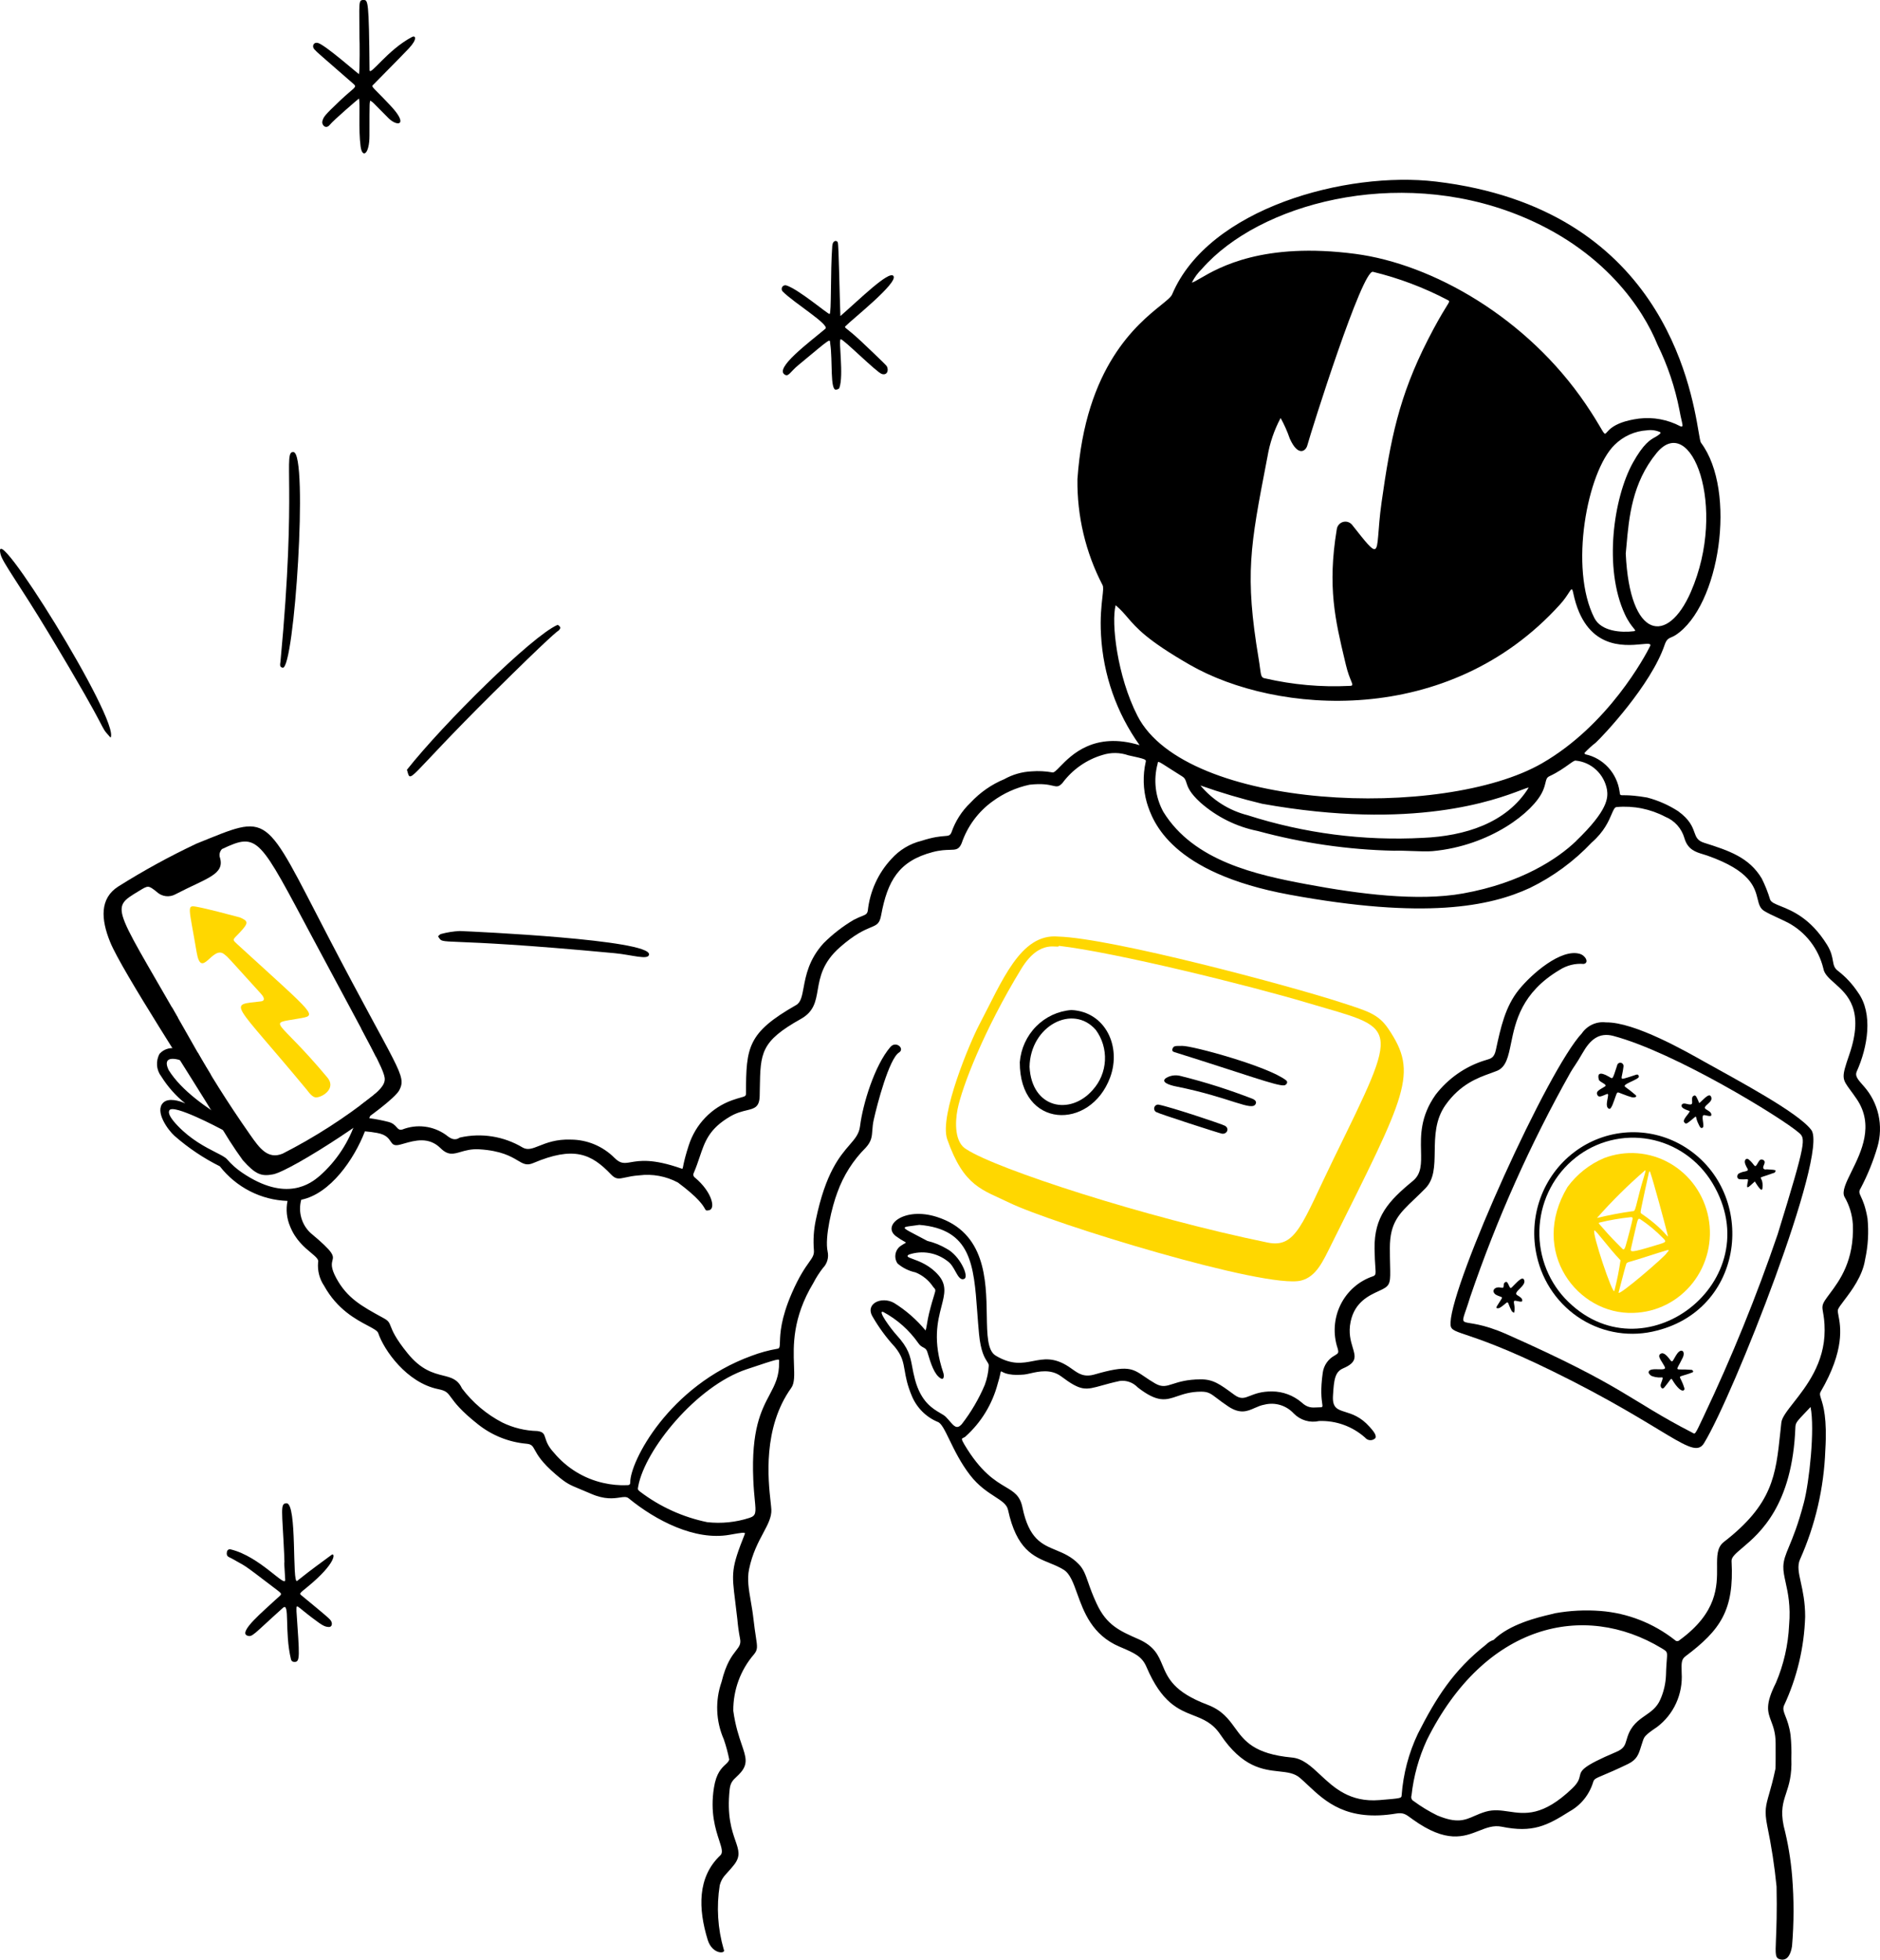 <svg width="379" height="395" viewBox="0 0 379 395" fill="none" xmlns="http://www.w3.org/2000/svg">
<path d="M309.823 253.208C310.411 255.833 311.511 258.313 313.057 260.499C314.603 262.684 316.563 264.529 318.824 265.927C321.082 267.325 323.595 268.245 326.21 268.634C328.826 269.023 331.491 268.873 334.049 268.193C352.234 263.59 354.258 239.779 339.181 230.903C335.806 228.934 331.94 228.014 328.058 228.252C324.178 228.493 320.448 229.882 317.331 232.251C314.213 234.619 311.842 237.864 310.509 241.587C309.175 245.311 308.937 249.349 309.823 253.208ZM317.598 233.368C319.684 231.711 322.09 230.52 324.658 229.876C327.227 229.229 329.9 229.142 332.503 229.619C335.106 230.096 337.582 231.127 339.768 232.646C341.955 234.163 343.802 236.134 345.192 238.427C357.134 258.217 331.066 278.238 315.469 261.696C313.667 259.752 312.281 257.445 311.406 254.921C310.53 252.4 310.181 249.718 310.382 247.05C310.583 244.382 311.33 241.785 312.575 239.43C313.819 237.074 315.533 235.008 317.606 233.368H317.598Z" fill="black"/>
<path d="M329.33 264.63C331.625 264.567 333.882 263.994 335.937 262.954C337.994 261.912 339.804 260.426 341.239 258.6C342.677 256.773 343.705 254.649 344.253 252.377C344.803 250.105 344.861 247.738 344.42 245.441C343.98 243.143 343.054 240.97 341.708 239.074C340.361 237.178 338.624 235.605 336.62 234.462C334.617 233.32 332.391 232.638 330.102 232.46C327.811 232.282 325.512 232.617 323.36 233.437C320.445 234.672 317.905 236.68 316.008 239.254C308.203 252.241 318.016 265.086 329.33 264.63ZM326.304 260.506C327.142 257.394 327.77 254.739 327.946 254.58C328.17 254.432 328.423 254.335 328.688 254.293C329.714 254.026 335.035 252.281 335.994 252.023C336.388 251.917 336.653 251.891 335.967 252.609C335.974 252.977 326.023 261.585 326.304 260.506ZM327.712 251.17C327.448 252.034 327.218 251.85 327.097 251.745C325.559 250.211 324.372 249 323.085 247.491C322.469 246.767 322.093 246.514 322.453 246.428C324.506 245.926 326.592 245.566 328.692 245.347C328.776 245.334 329.271 245.253 329.102 245.788C329.102 245.997 328.096 249.918 327.712 251.17ZM330.663 245.746C332.325 246.849 333.869 248.132 335.261 249.571C336.121 250.393 335.803 250.408 333.604 251.069C328.737 252.555 328.622 252.4 328.801 251.651C330.153 245.981 330.043 245.391 330.663 245.746ZM332.635 236.174C333.212 237.657 335.857 247.537 335.857 247.613C336.678 251 336.678 248.54 330.929 244.644C330.658 244.46 330.724 244.321 330.88 243.445C330.979 242.905 332.301 236.766 332.414 236.348C332.506 236.021 332.592 236.071 332.635 236.174ZM331.584 235.952C332.069 235.578 331.213 237.417 330.221 241.528C329.544 244.326 329.513 244.118 329.072 244.144C326.676 244.476 324.296 244.93 321.944 245.506C324.943 242.106 328.164 238.913 331.584 235.952ZM321.426 248.031C321.664 247.841 324.161 251.379 326.688 254.034C326.388 256.103 325.978 258.156 325.456 260.179C325.179 261.301 320.837 248.314 321.426 248.031Z" fill="#FFD700"/>
<path d="M203.461 242.42C211.973 246.579 255.344 259.922 262.32 258.112C265.372 257.319 266.695 254.256 268.425 250.789C283.617 220.291 285.978 216.398 279.885 207.373C277.861 204.377 275.705 203.804 270.326 202.057C259.977 198.69 224.186 189.101 213.295 188.779C205.699 188.124 202.047 197.744 197.345 206.679C195.672 209.859 189.275 224.842 190.96 229.646C194.331 239.26 198.078 239.788 203.461 242.42ZM193.044 223.574C193.913 219.191 198.304 207.685 205.904 195.252C209.743 188.975 213.443 191.373 213.477 190.649C224.804 191.957 251.96 198.673 263.533 202.13C281.965 207.633 282.544 205.553 268.856 233.571C262.507 246.571 261.318 251.645 255.561 250.463C230.823 245.385 200.952 235.66 194.849 231.674C192.455 230.353 192.502 226.301 193.042 223.574H193.044Z" fill="#FFD700"/>
<path d="M318.904 208.274C312.014 215.597 292.792 258.225 292.421 266.554C292.295 269.41 294.118 267.14 312.95 276.363C336.369 287.829 341.335 294.468 343.525 290.894C349.44 281.238 368.65 232.478 365.157 227.773C362.536 224.241 350.275 217.748 343.453 213.932C339.996 211.999 329.545 205.981 323.733 206.077C322.809 205.966 321.871 206.111 321.021 206.498C320.171 206.885 319.44 207.498 318.904 208.274ZM325.268 208.812C337.767 212.16 359.175 225.325 362.608 228.287C364.012 229.499 364.25 229.725 358.37 248.792C354.102 261.292 349.13 273.53 343.474 285.444C341.604 289.432 341.754 289.082 341.154 288.773C328.323 282.165 327.68 279.566 303.761 268.948C293.702 264.487 293.958 269.4 296.387 261.415C301.739 245.717 308.514 230.558 316.621 216.137C317.149 215.198 317.804 214.424 319.044 212.245C320.565 209.574 322.351 208.029 325.27 208.812H325.268Z" fill="black"/>
<path d="M215.984 203.587C213.307 203.79 210.788 204.962 208.883 206.889C206.976 208.816 205.808 211.375 205.586 214.101C205.533 227.546 219.797 227.946 223.796 217.179C226.114 210.923 222.833 203.92 215.984 203.587ZM220.32 219.662C215.752 224.935 207.978 223.441 207.551 215.03C207.715 206.734 216.323 202.288 220.918 207.606C222.213 209.372 222.862 211.544 222.753 213.745C222.642 215.946 221.78 218.041 220.316 219.662H220.32Z" fill="black"/>
<path d="M236.704 212.055C250.807 216.463 257.49 218.959 258.876 218.771C259.374 218.702 259.713 218.108 259.286 217.767C255.722 214.959 240.411 210.78 238.346 210.818C236.966 210.843 236.597 210.726 236.348 211.465C236.244 211.747 236.41 211.963 236.704 212.055Z" fill="black"/>
<path d="M252.588 221.517C247.845 219.667 242.992 218.125 238.059 216.897C237.071 216.617 236.016 216.746 235.123 217.257C233.854 218.094 235.694 218.721 237.176 219.01C248.08 221.19 252.487 224.157 253.159 222.46C253.29 222.107 253.154 221.795 252.588 221.517Z" fill="black"/>
<path d="M246.91 226.902C246.294 226.563 235.982 223.111 233.588 222.665C233.403 222.632 233.215 222.667 233.052 222.766C232.892 222.864 232.771 223.017 232.712 223.199C232.654 223.381 232.66 223.577 232.732 223.753C232.804 223.929 232.935 224.073 233.104 224.159C233.615 224.49 245.721 228.394 246.319 228.505C247.31 228.689 247.963 227.467 246.91 226.902Z" fill="black"/>
<path d="M323.945 220.519C324.744 220.193 323.204 223.12 324.414 223.507C324.672 223.591 324.97 222.957 325.073 222.699C326.169 219.933 325.732 219.99 326.855 220.429C329.041 221.283 329.242 221.245 329.564 221.178C329.887 221.111 329.942 220.906 329.729 220.724C329.053 220.144 328.357 219.588 327.631 219.075C326.824 218.506 330.653 217.579 330.384 216.926C330.115 216.274 330.094 216.652 327.448 217.381C326.485 217.646 327.056 217.062 327.292 214.962C327.314 214.788 327.267 214.612 327.162 214.472C327.058 214.332 326.904 214.242 326.733 214.217C326.563 214.194 326.391 214.238 326.253 214.345C326.115 214.449 326.023 214.606 325.998 214.78C325.025 217.763 325.177 217.5 324.346 217.023C322.416 215.899 321.987 216.472 322.324 217.636C322.471 218.148 324.171 218.592 323.539 218.998C322.488 219.672 321.617 219.95 322.046 220.747C322.33 221.268 322.833 220.969 323.945 220.519Z" fill="black"/>
<path d="M341.054 276.118C337.34 275.796 337.732 276.805 339.222 273.675C339.838 272.382 338.947 271.622 338.054 272.934C337.319 274.016 337.217 274.748 336.804 274.237C336.326 273.647 335.511 272.421 334.768 272.875C334.024 273.329 334.928 274.198 335.609 275.518C336.174 276.612 332.495 275.351 332.357 276.589C332.331 276.821 332.69 277.259 333.043 277.38C335.086 278.085 335.449 277.05 335.043 278.347C334.901 278.801 334.54 279.316 334.981 279.778C335.186 279.987 335.392 279.805 335.542 279.631C337.58 277.183 336.398 277.583 338.171 279.581C339.222 280.768 339.682 280.209 339.565 279.824C338.607 276.644 337.636 277.991 341.152 276.644C341.512 276.506 341.255 276.175 341.054 276.118Z" fill="black"/>
<path d="M350.625 237.676C352.031 237.868 352.51 237.412 352.376 238.029C351.947 240 352.323 239.437 353.762 238.148C354.208 238.81 355.199 240.54 355.308 239.465C355.593 236.477 353.37 237.985 357.464 236.462C357.62 236.406 357.845 236.462 357.946 235.972C357.985 235.782 357.139 235.763 356.164 235.696C356.164 235.726 355.109 235.906 355.575 234.878C355.78 234.426 355.883 234.008 355.437 233.796C354.766 233.481 354.604 234.083 354.177 234.742C353.674 235.514 353.754 234.682 352.491 233.679C352.081 233.349 351.51 233.801 351.845 234.669C352.294 235.826 352.783 235.839 351.814 236.123C351.346 236.19 350.892 236.345 350.477 236.577C350.059 236.987 350.206 237.619 350.625 237.676Z" fill="black"/>
<path d="M307.185 257.855C306.92 257.449 306.269 258.014 305.893 258.367C304.662 259.522 304.612 259.941 304.313 259.37C304.126 259.016 303.902 258.273 303.559 258.39C303.422 258.436 303.307 258.529 303.231 258.654C303.155 258.778 303.126 258.926 303.149 259.07C303.073 259.721 303.095 259.606 302.19 259.489C300.925 259.489 300.706 260.575 301.744 261.064C302.783 261.554 303.021 261.309 302.601 261.972C301.533 263.646 301.794 263.199 301.652 263.646C302.034 263.682 302.034 264.01 303.606 262.661C304.134 262.209 303.955 262.757 304.74 264.241C304.828 264.41 305.052 264.5 305.216 264.628C305.661 263.243 304.721 262.075 305.536 262.188C305.893 262.238 306.832 262.537 306.873 262.23C306.934 261.776 306.635 261.521 305.867 261.062C304.805 260.441 308.01 259.108 307.185 257.855Z" fill="black"/>
<path d="M339.69 223.587C340.737 224.076 340.817 223.773 340.38 224.447C339.668 225.355 339.23 225.899 339.569 226.263C339.908 226.627 339.955 226.627 341.593 225.244C342.133 224.788 341.673 225.179 342.484 226.721C342.575 226.893 342.827 227.629 343.269 227.28C343.71 226.93 342.759 224.643 343.601 224.769C343.967 224.819 344.942 225.129 344.987 224.811C345.057 224.325 344.739 224.085 343.946 223.608C342.848 222.946 345.726 222.208 344.868 220.932C344.587 220.513 343.917 221.095 343.531 221.459C342.261 222.651 342.644 222.419 342.341 221.827C342.152 221.457 341.895 220.687 341.567 220.814C341.419 220.856 341.294 220.95 341.212 221.08C341.127 221.212 341.097 221.369 341.121 221.522C341.039 222.191 341.532 222.919 340.006 222.507C339.249 222.298 339.021 222.58 338.994 222.84C338.968 223.099 339.142 223.331 339.69 223.587Z" fill="black"/>
<path fill-rule="evenodd" clip-rule="evenodd" d="M378.683 224.689C379.163 226.825 379.097 229.054 378.49 231.156C377.642 234.044 376.511 236.837 375.113 239.494C374.677 240.17 374.817 240.469 375.168 241.231C375.513 241.978 376.063 243.164 376.48 245.581C376.759 248.355 376.595 251.157 375.995 253.877C375.49 257.218 373.246 260.173 371.785 262.096C371.105 262.991 370.596 263.661 370.51 264.044C370.456 264.284 370.528 264.663 370.631 265.201C371.048 267.364 371.953 272.085 367.04 280.523C366.794 280.941 366.907 281.297 367.135 282.004C367.558 283.325 368.375 285.869 367.974 292.33C367.695 299.938 365.96 307.418 362.865 314.345C362.306 315.62 362.614 317.022 363.037 318.944C363.425 320.71 363.912 322.918 363.912 325.874C363.717 332.089 362.261 338.196 359.633 343.808C359.372 344.486 359.598 345.061 359.947 345.952C360.282 346.808 360.729 347.955 360.972 349.76C361.13 351.317 361.183 352.882 361.132 354.447C361.263 357.853 360.639 359.747 360.081 361.44C359.467 363.304 358.933 364.921 359.58 368.047C360.44 371.391 361.013 374.806 361.292 378.252C361.67 382.918 361.662 387.606 361.265 392.27C361.046 393.77 360.413 395.269 358.952 394.959C357.87 394.729 357.894 394.093 358.03 390.827C358.118 388.667 358.254 385.361 358.147 380.264C357.738 376.145 357.11 372.052 356.262 368.003C355.675 364.997 355.967 363.978 356.658 361.563C357.001 360.368 357.441 358.835 357.919 356.552C357.974 356.28 357.964 353.029 357.96 351.775C357.958 351.566 357.958 351.413 357.958 351.338C357.946 349.281 357.476 348.036 357.061 346.938C356.35 345.055 355.802 343.603 358.007 339.228C359.584 335.535 360.487 331.58 360.676 327.556C361.011 323.679 360.432 321.039 359.976 318.963C359.709 317.741 359.483 316.716 359.512 315.749C359.553 314.402 359.99 313.347 360.678 311.69C361.436 309.868 362.495 307.315 363.665 302.84C364.739 298.73 365.893 288.095 365.002 283.605C364.618 284.011 364.281 284.364 363.988 284.672C362.251 286.497 361.974 286.785 361.941 287.691C361.349 303.459 354.749 309.039 351.237 312.006C349.912 313.126 349.03 313.873 349.073 314.655C349.623 324.573 346.833 328.555 339.769 333.865C338.954 334.47 338.972 335.252 339.009 336.834C339.011 336.955 339.015 337.081 339.017 337.213C339.151 339.307 338.765 341.404 337.898 343.308C337.03 345.212 335.706 346.862 334.049 348.109C331.606 349.756 331.489 350.083 331.232 350.794L331.22 350.829C331.062 351.267 330.937 351.675 330.82 352.056C330.345 353.591 330.009 354.684 328.198 355.56C325.792 356.724 324.238 357.376 323.218 357.805C321.616 358.479 321.339 358.596 321.158 359.262C320.387 361.768 318.685 363.869 316.418 365.12C311.85 368.016 308.976 369.474 302.739 368.202C301.089 367.867 299.676 368.422 298.141 369.029C295.108 370.221 291.59 371.608 284.788 366.719C284.653 366.62 284.523 366.526 284.402 366.436C283.454 365.737 282.873 365.311 281.503 365.543C271.534 367.217 267.215 363.16 263.655 359.816C263.111 359.303 262.583 358.81 262.055 358.354C260.943 357.393 259.512 357.236 257.843 357.054C254.603 356.701 250.466 356.249 246.016 349.62C244.441 347.277 242.579 346.544 240.585 345.762C237.555 344.571 234.221 343.259 231.125 335.999C230.212 333.854 228.711 333.21 225.977 332.038C225.878 331.996 225.779 331.955 225.679 331.911C220.158 329.559 218.481 324.895 217.159 321.223C216.377 319.049 215.72 317.225 214.466 316.427C213.562 315.854 212.591 315.459 211.606 315.057C208.358 313.734 204.944 312.343 203.211 304.332C202.971 303.229 201.934 302.557 200.548 301.66C199.095 300.718 197.26 299.528 195.564 297.337C193.681 294.904 192.41 292.286 191.419 290.242C190.47 288.29 189.779 286.861 189.046 286.612C186.689 285.637 184.808 283.747 183.815 281.362C182.879 279.132 182.61 277.571 182.383 276.255C182.091 274.562 181.869 273.275 180.392 271.49C178.693 269.647 177.199 267.615 175.937 265.437C174.305 262.778 177.697 261.223 180.224 262.621C182.627 264.111 184.776 265.987 186.588 268.18C186.718 267.829 186.802 267.324 186.904 266.716C186.999 266.151 187.108 265.496 187.284 264.782C188.208 261.02 188.674 260.374 188.53 259.932C188.479 259.773 188.348 259.641 188.13 259.401C187.257 258.083 186.015 257.062 184.566 256.472C183.232 256.189 181.988 255.576 180.945 254.683C180.747 254.398 180.609 254.074 180.54 253.733C180.471 253.392 180.472 253.04 180.543 252.697C180.613 252.356 180.753 252.034 180.952 251.751C181.151 251.467 181.406 251.228 181.7 251.05C182.282 250.653 182.605 250.567 182.608 250.471C182.612 250.339 182.014 250.19 180.653 249.196C177.695 247.039 182.271 243.185 188.865 245.292C198.658 248.422 198.816 257.955 198.933 265.09C198.998 269.03 199.052 272.237 200.707 273.237C203.934 275.185 206.13 274.759 208.274 274.342C210.401 273.93 212.47 273.528 215.437 275.472C215.695 275.641 215.942 275.817 216.18 275.987C217.449 276.889 218.537 277.663 220.705 277.033C227.284 275.127 228.284 275.811 230.731 277.485C231.325 277.891 232.002 278.353 232.862 278.851C234.262 279.661 235.094 279.393 236.447 278.956C237.644 278.569 239.247 278.052 242.014 278.029C244.564 278.014 245.878 278.979 248.678 281.031L248.845 281.153C250.128 282.094 250.865 281.803 252.027 281.345C253.01 280.956 254.297 280.45 256.473 280.466C258.635 280.483 260.725 281.264 262.386 282.674C263.581 283.804 264.535 283.745 265.529 283.687C265.755 283.672 265.981 283.659 266.213 283.659C266.66 283.661 266.64 283.511 266.543 282.835C266.42 281.956 266.17 280.188 266.658 276.717C266.757 275.985 267.024 275.288 267.44 274.683C267.855 274.076 268.407 273.583 269.048 273.237C269.832 272.765 269.908 272.687 269.664 271.785C269.185 270.356 268.99 268.843 269.089 267.335C269.187 265.828 269.582 264.355 270.243 263.004C270.906 261.652 271.826 260.449 272.949 259.464C274.069 258.476 275.375 257.727 276.783 257.258C277.381 257.03 277.362 256.771 277.26 255.31C277.204 254.513 277.124 253.36 277.104 251.663C277.026 245.246 279.888 242.097 284.827 238.04C286.582 236.599 286.533 234.546 286.474 231.991C286.402 228.886 286.311 225.038 289.424 220.644C291.912 217.422 295.295 215.037 299.132 213.8C299.309 213.742 299.477 213.694 299.637 213.648C300.586 213.374 301.222 213.187 301.553 211.662L301.563 211.618C302.534 207.12 303.445 202.895 306.205 199.487C308.779 196.304 314.661 191.182 318.449 192.254C319.666 192.595 320.405 194.086 319.27 194.296C317.56 194.151 315.852 194.577 314.4 195.509C306.716 200.071 305.507 205.958 304.62 210.277C304.063 212.98 303.634 215.068 301.822 215.83C301.421 215.997 300.967 216.161 300.473 216.338C297.964 217.236 294.4 218.514 291.417 222.722C289.327 225.672 289.278 229.022 289.233 232.094C289.19 235.017 289.151 237.689 287.358 239.526C286.56 240.346 285.812 241.057 285.125 241.714C282.076 244.618 280.189 246.416 280.189 251.555C280.187 252.954 280.214 254.09 280.235 255.019C280.313 258.346 280.329 259.037 278.742 259.855C278.498 259.98 278.221 260.108 277.919 260.246C275.985 261.135 273.107 262.456 272.285 266.385C271.809 268.655 272.306 270.312 272.7 271.62C273.25 273.455 273.595 274.606 270.774 275.813C269.132 276.52 268.906 278.041 268.721 281.374C268.584 283.787 269.614 284.109 271.212 284.607C272.561 285.028 274.316 285.574 276.112 287.614C276.143 287.649 276.178 287.687 276.213 287.727C276.724 288.302 277.621 289.313 277.262 289.884C277.122 290.024 276.956 290.133 276.771 290.204C276.588 290.273 276.393 290.305 276.198 290.292C276.001 290.282 275.81 290.227 275.636 290.137C275.463 290.045 275.309 289.917 275.186 289.763C272.624 287.492 269.313 286.302 265.921 286.43C265.012 286.637 264.065 286.605 263.172 286.337C262.277 286.072 261.464 285.578 260.807 284.904C260.064 284.101 259.126 283.515 258.089 283.203C257.05 282.891 255.95 282.866 254.899 283.132C254.199 283.249 253.577 283.525 252.959 283.797C251.477 284.452 250.025 285.093 247.615 283.492C246.615 282.827 245.909 282.289 245.35 281.862C244.104 280.91 243.583 280.512 242.16 280.512C240.035 280.512 238.59 281.004 237.336 281.431C235.032 282.218 233.378 282.781 229.356 279.65C228.896 279.163 228.329 278.793 227.703 278.567C227.077 278.343 226.41 278.269 225.751 278.355C224.258 278.673 223.1 278.998 222.144 279.263C218.824 280.19 217.933 280.439 213.948 277.447C211.856 275.874 209.372 276.443 207.68 276.83C207.206 276.937 206.796 277.031 206.471 277.06C202.651 277.401 202.012 276.349 201.805 276.43C201.665 276.487 201.721 277.054 201.134 278.906C200.054 283.011 197.808 286.699 194.681 289.512C194.529 289.679 194.357 289.748 194.217 289.807C193.884 289.943 193.724 290.007 194.396 291.137C197.734 296.753 200.596 298.458 202.684 299.701C204.426 300.737 205.63 301.455 206.122 303.852C207.426 310.201 210.035 311.28 212.862 312.448C214.385 313.078 215.974 313.735 217.453 315.26C218.432 316.27 218.812 317.356 219.376 318.97C219.77 320.099 220.257 321.489 221.103 323.292C223.1 327.571 225.701 328.718 229.442 330.366L229.487 330.385C232.743 331.823 233.513 333.658 234.349 335.65C235.426 338.219 236.611 341.046 243.39 343.605C246.387 344.737 247.662 346.49 248.947 348.258C250.856 350.886 252.792 353.547 260.45 354.259C262.643 354.458 264.308 356.016 266.168 357.755C268.931 360.339 272.119 363.321 278.089 362.837C282.497 362.48 282.501 362.448 282.556 361.942C282.558 361.915 282.563 361.885 282.567 361.856C282.885 357.542 283.998 353.328 285.851 349.436C289.565 342.117 293.039 336.65 299.576 331.501C300.005 331.061 300.532 330.735 301.113 330.551C304.322 327.358 310.083 325.993 312.567 325.408C312.979 325.309 313.302 325.234 313.507 325.173C316.531 324.631 319.611 324.479 322.674 324.719C328.118 325.142 333.324 327.18 337.648 330.578C337.71 330.647 337.783 330.701 337.868 330.739C337.95 330.777 338.04 330.798 338.13 330.798C338.182 330.798 338.231 330.791 338.28 330.779C338.319 330.77 338.358 330.756 338.395 330.739C338.453 330.714 338.506 330.678 338.555 330.638C338.576 330.62 338.596 330.599 338.615 330.578C346.215 325.029 346.18 319.737 346.153 315.854C346.137 313.642 346.125 311.889 347.527 310.803C357.373 303.179 357.987 297.364 358.89 288.809C358.96 288.137 359.032 287.449 359.112 286.741C359.225 285.718 360.261 284.398 361.581 282.714C364.164 279.42 367.839 274.736 367.839 268.159C367.839 266.375 367.654 265.322 367.523 264.575C367.342 263.539 367.264 263.087 367.915 262.092C368.184 261.684 368.514 261.24 368.88 260.75C370.847 258.116 373.829 254.122 373.526 246.776C373.4 244.815 372.819 242.913 371.832 241.227C371.28 240.141 372.165 238.352 373.265 236.124C375.223 232.157 377.872 226.798 374.31 221.54C373.823 220.822 373.405 220.253 373.051 219.774C371.3 217.391 371.202 217.255 372.803 212.599C375.909 203.563 372.431 200.476 369.839 198.176C368.707 197.172 367.745 196.318 367.572 195.185C367.09 193.224 366.205 191.39 364.975 189.803C363.747 188.217 362.204 186.913 360.444 185.979C359.609 185.56 358.882 185.224 358.233 184.923C357.241 184.463 356.426 184.085 355.663 183.623C354.803 183.103 354.591 182.257 354.332 181.206C353.753 178.872 352.922 175.522 344.166 172.452C343.907 172.361 343.638 172.281 343.363 172.199C341.867 171.75 340.229 171.26 339.567 168.924C339.286 167.96 338.796 167.074 338.13 166.332C337.465 165.591 336.642 165.012 335.726 164.641C332.719 163.058 329.333 162.375 325.96 162.67C325.513 162.661 325.277 163.216 324.895 164.115C324.312 165.481 323.392 167.641 320.879 169.828C317.303 173.608 313.09 176.704 308.44 178.969C300.315 182.74 287.188 185.353 259.922 180.331C236.1 175.94 232.388 165.691 231.197 161.785C230.436 159.102 230.36 156.264 230.98 153.543C231.064 153.098 231.033 153.012 227.469 152.244C225.777 151.654 223.946 151.632 222.242 152.181C219.017 153.135 216.18 155.128 214.16 157.862C213.414 158.649 213.055 158.566 212.207 158.37C211.382 158.18 210.095 157.883 207.535 158.176C204.856 158.749 202.322 159.89 200.103 161.523C197.208 163.605 195.026 166.559 193.864 169.97C193.324 171.258 192.71 171.273 191.466 171.303C190.649 171.322 189.561 171.348 188.042 171.747C181.197 173.54 178.914 177.54 177.633 184.483C177.318 186.19 176.785 186.412 175.516 186.942C174.295 187.45 172.395 188.243 169.354 190.908C165.809 194.019 165.294 196.975 164.849 199.529C164.438 201.891 164.086 203.908 161.45 205.385C153.336 209.928 153.297 212.214 153.176 219.416C153.168 219.881 153.16 220.362 153.149 220.868C153.101 223.178 152.119 223.417 150.518 223.804C149.593 224.028 148.461 224.3 147.184 225.053C142.963 227.535 142.118 230.039 141.047 233.213C140.712 234.205 140.356 235.264 139.867 236.406C139.775 236.569 139.75 236.764 139.797 236.946C139.843 237.128 139.958 237.285 140.117 237.381C143.517 240.22 144.367 243.708 142.901 243.953C142.332 244.047 142.305 244.001 142.081 243.606C141.728 242.984 140.885 241.501 136.664 238.354C134.261 237.074 131.531 236.571 128.84 236.914C127.635 236.998 126.765 237.189 126.082 237.339C124.784 237.624 124.16 237.76 123.195 236.741C119.199 232.544 115.675 230.964 107.483 234.439C106.179 234.992 105.48 234.577 104.358 233.91C103.008 233.111 101.047 231.945 96.689 231.665C95.041 231.558 93.855 231.903 92.861 232.192C91.378 232.625 90.323 232.931 88.805 231.428C86.428 229.077 83.611 229.88 81.427 230.504C81.168 230.577 80.919 230.648 80.68 230.711C79.404 231.048 79.125 230.631 78.733 230.047C78.335 229.455 77.822 228.69 76.028 228.363C75.212 228.212 74.39 228.104 73.564 228.041C71.404 233.667 66.572 240.653 60.729 241.827C60.403 243.012 60.405 244.263 60.736 245.445C61.067 246.627 61.713 247.692 62.603 248.523C67.406 252.521 67.264 253.088 67.021 254.065C66.86 254.712 66.654 255.536 67.803 257.649C69.992 261.671 72.918 263.274 77.082 265.556C77.183 265.611 77.286 265.667 77.389 265.724C78.333 266.243 78.473 266.596 78.771 267.356C79.127 268.262 79.709 269.743 82.156 272.762C84.894 276.148 87.347 276.765 89.312 277.261C90.972 277.677 92.284 278.008 93.125 279.847C95.303 282.728 98.083 285.08 101.265 286.731C103.469 287.806 105.872 288.39 108.315 288.447C109.545 288.61 109.686 289.058 109.941 289.859C110.164 290.562 110.474 291.541 111.688 292.84C114.259 295.906 117.738 298.036 121.601 298.908C123.188 299.277 124.815 299.427 126.44 299.362C126.851 299.371 127.056 299.239 127.056 298.785C127.013 294.671 134.788 279.37 151.513 273.288C153.202 272.647 154.946 272.17 156.722 271.863C157.188 271.829 157.201 271.409 157.232 270.45C157.282 268.871 157.379 265.833 159.622 260.669C161.114 257.233 162.3 255.561 163.074 254.471C163.798 253.452 164.162 252.94 164.077 251.967C163.912 249.935 164.043 247.891 164.465 245.899C166.443 236.36 169.31 233.046 171.263 230.786C172.37 229.506 173.184 228.564 173.377 227.022C173.94 222.507 176.319 214.74 179.499 211.036C180.628 209.72 182.482 211.378 181.228 212.164C179.257 213.397 176.841 222.536 176.139 225.714C175.954 226.543 175.904 227.229 175.859 227.842C175.768 229.095 175.698 230.05 174.552 231.313C171.993 233.853 170.029 236.948 168.803 240.367C167.748 243.141 166.219 249.389 166.847 252.27C166.978 252.86 166.959 253.475 166.793 254.055C166.626 254.637 166.317 255.164 165.894 255.589C165.162 256.534 164.516 257.547 163.964 258.614C159.721 265.646 159.925 271.3 160.064 275.15C160.14 277.24 160.196 278.799 159.51 279.757C153.708 287.852 154.869 298.36 155.353 302.741C155.426 303.405 155.484 303.926 155.5 304.279C155.569 305.807 154.811 307.227 153.867 308.997C152.869 310.866 151.664 313.126 151.008 316.308C150.593 318.323 150.943 320.355 151.353 322.732C151.546 323.855 151.753 325.054 151.899 326.366C152.068 327.887 152.24 329.011 152.372 329.871C152.697 331.996 152.778 332.524 151.971 333.495C149.273 336.629 147.798 340.665 147.826 344.835C148.248 347.9 148.974 350.03 149.534 351.675C150.375 354.144 150.839 355.51 149.329 357.276C149.025 357.63 148.734 357.904 148.468 358.155C147.773 358.81 147.248 359.303 147.099 360.647C146.518 365.993 147.532 368.926 148.253 371.01C148.928 372.962 149.345 374.169 147.955 375.921C147.461 376.544 147.046 376.998 146.692 377.385C145.915 378.239 145.44 378.758 145.096 380.009C144.41 384.322 144.683 388.734 145.896 392.923C146.496 393.871 143.595 394.04 142.663 390.992C140.76 384.769 140.546 378.377 145.225 373.969C145.791 373.435 145.475 372.462 144.982 370.947C144.251 368.704 143.133 365.271 143.932 360.314C144.397 357.393 145.467 356.399 146.225 355.694C146.6 355.347 146.898 355.069 147.011 354.665C146.739 353.278 146.371 351.913 145.911 350.578C144.305 346.925 144.146 342.782 145.465 339.012C146.372 335.286 147.561 333.76 148.362 332.733C149.027 331.879 149.426 331.369 149.177 330.224C148.935 328.969 148.759 327.703 148.651 326.429C148.495 325.012 148.345 323.815 148.215 322.78C147.495 317.043 147.381 316.132 150.162 309.173C150.314 308.794 149.498 308.937 147.367 309.311C147.254 309.33 147.138 309.351 147.017 309.372C140.066 310.577 132.201 306.483 126.722 301.999C126.294 301.647 125.743 301.731 124.963 301.848C123.732 302.034 121.931 302.306 119.146 301.091C118.212 300.683 117.48 300.381 116.874 300.132C114.812 299.283 114.203 299.034 112.067 297.216C109.183 294.761 108.333 293.215 107.818 292.273C107.368 291.455 107.172 291.098 106.102 291.005C102.549 290.685 99.163 289.323 96.352 287.087C92.86 284.327 91.685 282.711 90.953 281.705C90.243 280.728 89.949 280.324 88.364 280.006C82 278.728 77.407 272.141 76.251 268.707C76.091 268.233 75.285 267.808 74.137 267.199C71.777 265.952 67.97 263.939 65.34 259.173C64.412 257.8 63.982 256.141 64.122 254.482C64.334 253.881 63.668 253.327 62.691 252.511C61.393 251.431 59.548 249.891 58.477 247.184C57.791 245.573 57.612 243.784 57.965 242.066C55.33 241.978 52.744 241.31 50.387 240.105C48.03 238.9 45.957 237.186 44.313 235.086C41.029 233.45 37.964 231.391 35.192 228.962C33.886 227.809 31.121 224.03 32.903 222.266C33.946 221.232 36.159 221.862 37.358 222.421C35.456 220.898 33.82 219.058 32.519 216.981C32.02 216.338 31.721 215.558 31.66 214.74C31.599 213.924 31.779 213.106 32.176 212.394C32.662 211.861 33.296 211.495 33.994 211.34C34.691 211.187 35.418 211.254 36.077 211.534C36.135 211.555 36.197 211.58 36.26 211.606C36.345 211.639 36.433 211.673 36.522 211.704C34.579 210.379 33.008 208.563 31.965 206.431C31.79 205.948 31.772 205.421 31.914 204.925C32.056 204.431 32.35 203.996 32.753 203.684C33.17 203.374 33.654 203.173 34.165 203.094C34.331 203.069 34.5 203.056 34.667 203.056C35.07 203.757 35.487 204.481 35.916 205.23C34.864 204.904 34.041 204.866 33.771 205.379C33.422 206.036 34.321 207.036 34.937 207.649C36.52 209.273 38.183 210.813 39.918 212.26C40.709 213.644 41.585 215.131 42.553 216.721C40.864 215.667 39.087 214.765 37.241 214.024C35.594 213.323 32.572 212.648 33.981 215.654C36.596 219.891 41.767 223.356 45.952 225.944C46.193 226.074 46.375 226.296 46.456 226.562C46.537 226.827 46.511 227.114 46.385 227.361C46.258 227.608 46.04 227.792 45.779 227.876C45.519 227.957 45.236 227.932 44.995 227.802C44.071 227.306 34.925 222.475 34.167 223.787C33.724 224.427 34.636 225.674 35.81 226.907C38.497 229.723 41.451 231.232 43.48 232.267C44.585 232.83 45.415 233.255 45.777 233.673C46.659 234.697 47.671 235.598 48.785 236.352C57.727 242.445 62.687 238.515 64.436 237.03C67.856 234.017 70.404 230.11 71.807 225.731C72.176 224.735 72.498 223.724 72.772 222.701C73.611 222.074 74.442 221.433 75.264 220.78C75.4 220.665 75.528 220.557 75.649 220.448C75.395 222.122 74.997 223.777 74.457 225.394C75.741 225.564 77.015 225.81 78.271 226.131C79.223 226.373 79.634 226.838 79.956 227.202C80.282 227.57 80.518 227.836 81.131 227.664C82.565 227.101 84.113 226.907 85.638 227.095C87.164 227.281 88.621 227.848 89.883 228.742C90.797 229.468 91.599 230.027 92.716 229.29C97.043 228.305 101.575 229.028 105.397 231.32C106.397 231.876 107.367 231.491 108.714 230.958C110.197 230.37 112.137 229.6 115.075 229.708C118.363 229.715 121.517 231.031 123.866 233.376C125.098 234.621 125.864 234.489 127.207 234.257C128.919 233.962 131.57 233.504 137.321 235.525C137.439 235.567 137.508 235.594 137.557 235.573C137.748 235.49 137.62 234.644 138.859 230.834C139.535 228.748 140.671 226.848 142.18 225.279C143.688 223.71 145.529 222.515 147.561 221.783C148.364 221.496 148.943 221.335 149.36 221.22C150.234 220.977 150.39 220.933 150.39 220.349C150.403 211.057 150.708 208.166 160.513 202.575C161.451 202.039 161.687 200.767 162.003 199.062C162.451 196.653 163.058 193.383 166.03 190.119C167.855 188.298 169.897 186.716 172.107 185.41C172.815 185.041 173.347 184.829 173.748 184.668C174.525 184.358 174.81 184.244 174.946 183.566C175.367 179.646 177.042 175.976 179.713 173.123C181.321 171.326 183.42 170.06 185.74 169.489C188.22 168.692 189.59 168.588 190.411 168.525C191.238 168.462 191.511 168.442 191.805 167.801C192.587 165.514 193.905 163.456 195.646 161.806C197.555 159.744 199.877 158.124 202.454 157.056C204.145 156.111 206.026 155.572 207.951 155.481C209.356 155.37 210.768 155.441 212.154 155.69C212.472 155.785 212.963 155.279 213.704 154.518C215.979 152.18 220.604 147.43 229.74 150.204C225.098 143.722 222.396 136.01 221.961 127.998C221.762 124.58 222.047 122.058 222.24 120.366C222.384 119.08 222.476 118.275 222.259 117.921C218.849 111.35 217.112 104.012 217.206 96.579C218.793 73.824 229.28 65.356 234.03 61.521C235.238 60.546 236.073 59.871 236.299 59.336C243.638 41.957 271.419 34.45 289.485 36.599C334.774 41.988 340.853 77.746 342.435 87.058C342.645 88.288 342.776 89.057 342.908 89.233C350.208 98.965 346.689 122.227 337.775 128.023C337.478 128.216 337.213 128.329 336.975 128.431C336.392 128.68 335.962 128.864 335.585 129.982C332.832 138.11 323.15 148.359 321.7 149.693C320.896 150.315 320.14 151.002 319.442 151.746C319.407 151.792 319.506 152.049 319.635 152.049C321.401 152.436 323.006 153.365 324.234 154.713C325.464 156.06 326.256 157.76 326.504 159.582C326.56 159.938 326.566 160.116 326.658 160.206C326.911 160.453 327.798 160.025 332.047 160.754C334.265 161.333 336.379 162.264 338.311 163.513C340.666 165.227 341.183 166.662 341.581 167.765C341.932 168.736 342.191 169.45 343.524 169.872C348.592 171.473 352.614 172.818 355.162 177.078C355.848 178.448 356.414 179.876 356.856 181.346C357.085 181.895 357.861 182.206 358.97 182.652C361.265 183.574 364.991 185.071 368.319 190.429C369.173 191.802 369.356 192.829 369.502 193.652C369.656 194.521 369.769 195.163 370.592 195.746C372.126 196.941 373.46 198.383 374.54 200.014C377.687 204.314 376.502 211.12 374.304 215.989C373.901 216.88 374.538 217.598 375.675 218.881L375.741 218.954C377.188 220.578 378.2 222.551 378.683 224.689ZM75.843 213.074C75.733 211.957 75.559 210.842 75.321 209.737C74.978 208.806 74.531 207.593 73.207 207.325C73.077 207.297 72.947 207.289 72.818 207.295C74.151 209.792 75.131 211.654 75.843 213.074ZM150.505 276.003C140.349 279.404 130.012 292.248 128.674 299.555C128.608 299.913 128.571 300.084 128.62 300.222C128.667 300.356 128.793 300.461 129.048 300.676C133.055 303.716 137.673 305.813 142.57 306.817C145.432 307.137 148.327 306.844 151.072 305.959C152.468 305.505 152.407 304.876 152.162 302.344C152.063 301.327 151.935 300.005 151.86 298.262C151.423 288.156 153.491 284.254 155.148 281.13C156.223 279.1 157.125 277.399 157.056 274.539C157.055 274.472 157.061 274.409 157.066 274.351C157.118 273.819 157.121 273.788 150.505 276.003ZM327.744 111.588C328.553 128.931 336.188 130.065 340.871 119.306C348.336 102.156 340.869 82.915 333.961 91.315C329.009 97.342 328.387 104.387 327.9 109.88C327.849 110.468 327.798 111.038 327.744 111.588ZM329.335 126.626C328.956 126.164 328.276 125.339 327.576 123.838C323.234 114.54 325.289 100.308 329.171 93.297C331.329 89.408 332.717 88.639 333.591 88.155C333.755 88.065 333.899 87.985 334.029 87.896C334.059 87.876 334.09 87.855 334.121 87.834C334.484 87.591 334.92 87.3 334.677 87.108C333.838 86.734 332.914 86.607 332.008 86.739C329.563 86.888 327.254 87.928 325.498 89.668C319.962 95.063 316.295 114.595 321.427 124.583C322.821 127.291 326.837 127.544 329.358 127.236C329.793 127.182 329.703 127.073 329.335 126.626ZM305.845 43.252C281.372 33.575 253.79 41.101 242.335 54.164V54.166C241.497 54.974 240.797 55.921 240.267 56.965C240.637 56.878 241.197 56.552 241.992 56.09C245.73 53.917 254.648 48.732 273.24 51.176C288.719 53.214 307.792 63.956 319.676 81.46C322.786 86.043 323.191 87.426 323.571 87.419C324.051 87.41 324.495 85.158 330.401 84.375C333.275 84.027 336.184 84.567 338.754 85.923C339.325 86.128 339.251 85.81 338.995 84.703C338.876 84.19 338.715 83.507 338.564 82.628C337.673 78.056 336.182 73.626 334.133 69.459C331.319 62.502 323.501 50.23 305.845 43.252ZM272.351 137.167C272.094 136.537 271.692 135.554 271.329 134.026V134.028C271.267 133.773 271.208 133.52 271.148 133.268C269.188 125.055 267.572 118.288 269.481 106.727C269.52 106.376 269.662 106.044 269.885 105.775C270.111 105.505 270.409 105.309 270.742 105.212C271.076 105.114 271.431 105.12 271.762 105.228C272.092 105.337 272.384 105.542 272.6 105.819C275.381 109.34 276.59 110.886 277.186 110.671C277.966 110.389 277.695 107.086 278.522 101.241C280.304 88.622 282.002 79.945 287.878 68.438C291.169 61.999 292.285 61.054 292.123 60.686C292.084 60.594 291.963 60.538 291.778 60.441C287.024 57.95 281.992 56.053 276.792 54.791C274.644 54.191 264.396 86.697 263.54 89.811C263.236 90.92 261.682 92.127 260.015 88.409C259.522 86.972 258.904 85.583 258.167 84.258C256.868 86.687 255.973 89.318 255.519 92.045L255.359 92.87C252.035 110.096 250.92 115.88 253.737 132.771C253.866 133.54 253.948 134.163 254.014 134.666C254.223 136.231 254.279 136.643 255.073 136.746C260.625 138.026 266.322 138.534 272.006 138.255C272.793 138.246 272.723 138.075 272.351 137.167ZM224.909 121.997C223.995 125.439 225.186 136.246 229.317 144.304V144.306C239.081 163.354 290.984 165.315 310.871 153.849C324.283 146.118 331.713 132.151 332.655 130.235C332.936 129.661 332.208 129.731 330.924 129.854C327.371 130.194 319.567 130.94 317.172 119.591C316.933 118.444 316.823 118.615 316.26 119.488C315.905 120.04 315.367 120.872 314.503 121.83C291.971 146.773 257.258 143.992 239.875 134.009C231.251 129.055 229.13 126.587 227.321 124.482C226.601 123.641 225.927 122.858 224.909 121.997ZM308.178 158.755C303.723 165.968 295.197 168.527 286.847 168.884C274.893 169.527 262.92 167.98 251.501 164.317C247.798 163.38 244.476 161.286 241.998 158.328C246.092 159.775 250.257 161.006 254.474 162.019C284.967 167.48 301.505 161.206 306.578 159.281C307.432 158.957 307.962 158.756 308.178 158.755ZM294.956 180.087C306.683 177.98 314.026 173.102 317.769 169.497L317.755 169.495C324.193 163.292 324.189 160.81 323.971 159.214C323.696 157.66 322.926 156.242 321.785 155.177C320.641 154.112 319.188 153.458 317.646 153.315C317.418 153.265 316.956 153.596 316.248 154.103C315.355 154.742 314.072 155.662 312.372 156.454C311.815 156.716 311.729 157.072 311.579 157.709C311.479 158.131 311.349 158.677 311.035 159.4C309.186 163.645 300.421 170.5 288.787 171.56C287.769 171.654 286.256 171.597 284.712 171.539C283.415 171.49 282.092 171.441 281.027 171.479C271.75 171.275 262.532 169.94 253.566 167.503C249.304 166.653 245.334 164.689 242.043 161.804C239.805 159.777 239.434 158.595 239.177 157.777C239.009 157.234 238.888 156.851 238.307 156.487C234.496 154.103 233.675 153.441 233.466 153.603C233.406 153.648 233.396 153.759 233.38 153.916C232.482 157.192 232.899 160.698 234.537 163.662C240.68 173.592 253.246 176.333 263.468 178.243C273.831 180.179 285.751 181.74 294.956 180.087ZM189.536 284.821C190.013 285.099 190.413 285.333 190.678 285.601V285.603C190.982 285.911 191.244 286.214 191.483 286.49C192.365 287.511 192.905 288.135 193.872 287.084C195.755 284.664 197.317 282 198.52 279.165C198.98 277.937 199.251 276.644 199.325 275.332C199.366 275.028 199.22 274.802 198.99 274.445C198.526 273.721 197.711 272.453 197.37 268.898C197.227 267.387 197.118 265.918 197.013 264.502C196.311 254.938 195.786 247.778 185.34 246.893C183.456 247.163 182.422 247.217 182.372 247.472C182.31 247.788 183.752 248.412 186.947 250.125C188.314 250.45 189.625 250.981 190.838 251.701C193.513 253.092 195.404 257.311 194.402 257.769C193.634 258.12 193.162 257.269 192.61 256.277C192.195 255.53 191.735 254.703 191.074 254.245C189.978 253.377 188.688 252.797 187.319 252.559C185.95 252.322 184.544 252.433 183.228 252.883C182.619 253.254 183.082 253.423 184.049 253.779C185.331 254.249 187.499 255.047 189.22 257.068C190.902 259.047 190.436 260.853 189.795 263.334C189.025 266.32 188.002 270.283 190.165 276.702C190.357 277.276 190.304 278.209 189.688 277.861C188.344 277.106 187.649 274.817 187.028 272.771L186.97 272.58C186.773 271.932 186.465 271.769 186.108 271.58C185.812 271.425 185.482 271.25 185.153 270.764C183.308 268.122 180.878 265.956 178.06 264.448C176.74 263.975 179.676 267.938 180.702 269.051C183.199 271.783 183.486 273.309 183.9 275.51C184.042 276.265 184.199 277.102 184.465 278.092C185.668 282.559 188.001 283.923 189.536 284.821ZM334.7 342.592C335.404 341.021 335.798 339.322 335.858 337.595V337.598C335.936 334.365 336.242 333.495 335.95 332.978C335.806 332.725 335.517 332.555 334.985 332.233C319.286 322.753 299.327 327.31 287.67 350.687C286.032 354.227 284.977 358.019 284.552 361.908C284.474 362.12 284.476 362.354 284.56 362.563C284.642 362.775 284.798 362.946 284.997 363.045C286.492 364.149 288.081 365.114 289.744 365.928C293.71 367.583 295.271 366.901 297.258 366.03C297.933 365.735 298.658 365.417 299.545 365.164C301.156 364.704 302.628 364.921 304.176 365.147C307.436 365.629 311.025 366.158 316.944 360.492C318.188 359.301 318.35 358.594 318.488 357.985C318.746 356.853 318.927 356.058 325.825 353.131C327.385 352.47 327.588 351.784 327.911 350.687C327.968 350.497 328.028 350.296 328.098 350.08C328.863 347.752 330.294 346.756 331.684 345.789C332.865 344.969 334.014 344.17 334.7 342.592Z" fill="black"/>
<path d="M22.201 189.871C24.587 195.748 39.005 217.749 43.819 225.836C45.374 228.615 47.088 231.295 48.952 233.868C51.485 236.689 52.647 237.172 55.037 236.712C58.853 235.973 78.917 222.861 80.514 219.714C82.039 216.711 80.147 215.678 66.291 189.057C52.926 163.373 54.681 163.991 39.602 170.052C34.194 172.603 28.939 175.481 23.869 178.673C20.068 181.077 20.346 185.299 22.201 189.871ZM28.011 179.593C29.882 178.457 29.873 178.409 31.575 179.752C32.079 180.235 32.72 180.543 33.406 180.631C34.092 180.72 34.788 180.584 35.394 180.244C41.666 176.972 45.441 176.283 44.306 172.756C44.236 172.47 44.241 172.172 44.319 171.889C44.397 171.606 44.546 171.349 44.751 171.142C52.095 167.661 52.212 168.803 63.183 189.335C73.01 207.721 76.347 213.625 77.272 216.241C77.755 217.603 77.958 218.515 75.263 220.781C69.566 225.3 63.446 229.236 56.991 232.529C53.99 233.785 52.29 231.393 50.463 228.786C45.646 221.913 42.07 216.075 39.475 211.485C22.916 182.175 21.772 183.387 28.011 179.593Z" fill="black"/>
<path d="M56.992 134.591C56.278 134.465 56.491 133.888 56.547 133.302C59.903 97.789 56.992 90.872 59.17 91.121C62.19 91.466 59.343 135.012 56.992 134.591Z" fill="black"/>
<path d="M88.303 188.725C88.539 188.538 88.685 188.321 88.871 188.27C90.116 187.929 91.394 187.725 92.682 187.662C95.671 187.779 131.099 189.392 130.844 192.392C130.742 193.587 127.338 192.453 123.951 192.135C86.915 188.649 89.651 190.739 88.303 188.725Z" fill="black"/>
<path d="M99.443 139.637C81.582 157.345 82.914 158.142 82.036 155.158C89.498 145.743 107.226 128.228 112.36 125.976C112.516 125.909 113.128 126.407 112.904 126.709C112.817 126.825 112.737 126.945 112.664 127.071C112.514 127.094 110.937 128.247 99.443 139.637Z" fill="black"/>
<path d="M9.752 127.525C3.897 117.81 0.528 113.391 0.12 111.74C-1.984 103.256 24.331 145.427 22.292 148.682C19.537 145.586 23.222 149.875 9.752 127.525Z" fill="black"/>
<path d="M39.614 182.773C41.817 183.172 46.093 184.321 48.335 184.915C49.953 185.583 50.049 185.987 48.975 187.248C47.027 189.55 46.526 189.131 47.852 190.337C64.122 205.207 64.055 204.621 60.123 205.322C53.638 206.481 55.812 204.975 66.001 217.198C67.787 219.341 65.159 221.106 63.773 221.203C62.952 221.259 62.143 220.016 61.854 219.667C46.662 201.334 45.853 202.656 52.642 201.84C53.244 201.767 53.529 201.317 52.599 200.296C45.434 192.437 46.222 193.161 45.208 192.345C42.839 190.414 40.599 197.607 39.639 191.927C38.093 182.743 37.569 182.4 39.614 182.773Z" fill="#FFD700"/>
<path d="M166.394 66.26C163.358 68.844 155.85 74.344 158.293 75.564C158.997 75.914 159.346 74.924 160.917 73.62C167.952 67.781 167.218 68.274 167.374 69.314C167.879 72.662 167.304 78.788 168.572 78.541C168.804 78.498 169.141 78.382 169.205 78.211C170.139 75.662 168.981 68.567 169.476 68.387C169.921 68.226 176.69 75.037 177.768 75.378C178.846 75.719 179.219 74.646 178.772 73.815C178.609 73.514 173.955 69.128 173.705 68.892C170.383 65.778 170.083 66.128 170.484 65.713C171.792 64.366 181.143 56.98 180.112 55.628C179.221 54.461 173.198 60.424 169.418 63.707C169.254 59.719 169.1 49.416 168.893 48.862C168.712 48.376 167.866 48.408 167.784 49.552C167.384 54.806 167.64 63.299 167.236 63.293C166.832 63.286 161.096 58.399 158.587 57.549C158.434 57.486 158.265 57.478 158.107 57.525C157.949 57.572 157.811 57.673 157.716 57.81C157.621 57.947 157.574 58.113 157.583 58.28C157.592 58.448 157.656 58.608 157.766 58.733C160.022 61.033 167.328 65.46 166.394 66.26Z" fill="black"/>
<path d="M71.319 16.967C72.056 17.61 71.292 17.685 68.576 20.258C65.277 23.382 65.273 23.548 65.01 24.347C64.747 25.146 65.665 26.163 66.472 25.173C67.278 24.184 72.07 20.074 72.362 19.865C72.651 20.97 72.226 26.092 72.7 29.548C73.033 31.973 74.482 31.141 74.482 27.358C74.482 19.888 74.509 21.001 74.638 20.275C75.529 20.903 74.382 19.888 78.334 23.832C80.112 25.598 82.507 25.297 78.672 21.24C74.667 16.988 74.751 17.605 75.414 16.915C76.851 15.429 80.251 12.042 82.394 9.786C84.242 7.828 83.731 7.106 83.099 7.434C78.128 10.018 74.511 15.509 74.499 14.109C74.378 -0.058 74.178 0.017 73.287 0C72.177 -0.018 72.466 0.555 72.466 7.757C72.516 7.757 72.557 14.35 72.364 14.954C71.982 14.695 65.589 9.108 64.152 8.677C63.207 8.399 62.817 9.332 63.372 9.943C64.006 10.642 64.199 10.74 71.319 16.967Z" fill="black"/>
<path d="M61.927 319.915C67.987 314.965 67.541 312.891 66.854 313.4C61.21 317.549 62.132 316.923 59.907 318.654C58.831 319.491 59.944 303.026 57.767 303.009C56.431 303.009 56.885 304.371 57.291 313.335C57.459 317.028 57.119 312.364 57.496 318.417C57.605 320.194 52.448 313.741 46.509 312.306C46.428 312.28 46.342 312.274 46.258 312.285C46.174 312.297 46.093 312.326 46.022 312.372C45.95 312.419 45.889 312.479 45.842 312.552C45.795 312.624 45.764 312.705 45.751 312.791C45.546 313.799 46.162 313.818 46.745 314.153C50.067 316.084 48.051 314.542 55.967 320.583C57.108 321.453 56.731 321.33 55.433 322.558C53.296 324.585 47.997 328.956 49.824 329.672C50.871 330.08 51.04 329.463 57.024 324.1C58.49 322.788 57.299 328.864 58.666 334.491C58.703 334.639 58.788 334.769 58.908 334.861C59.029 334.951 59.176 334.997 59.325 334.989C60.57 335.062 60.368 333.714 59.771 324.826C59.771 323.152 59.521 323.51 62.889 326.063C65.002 327.661 65.409 327.879 66.219 327.946C67.03 328.013 67.11 327.038 66.517 326.439C66.106 326.021 66.02 325.893 60.726 321.539C60.317 321.198 60.422 321.146 61.927 319.915Z" fill="black"/>
</svg>
